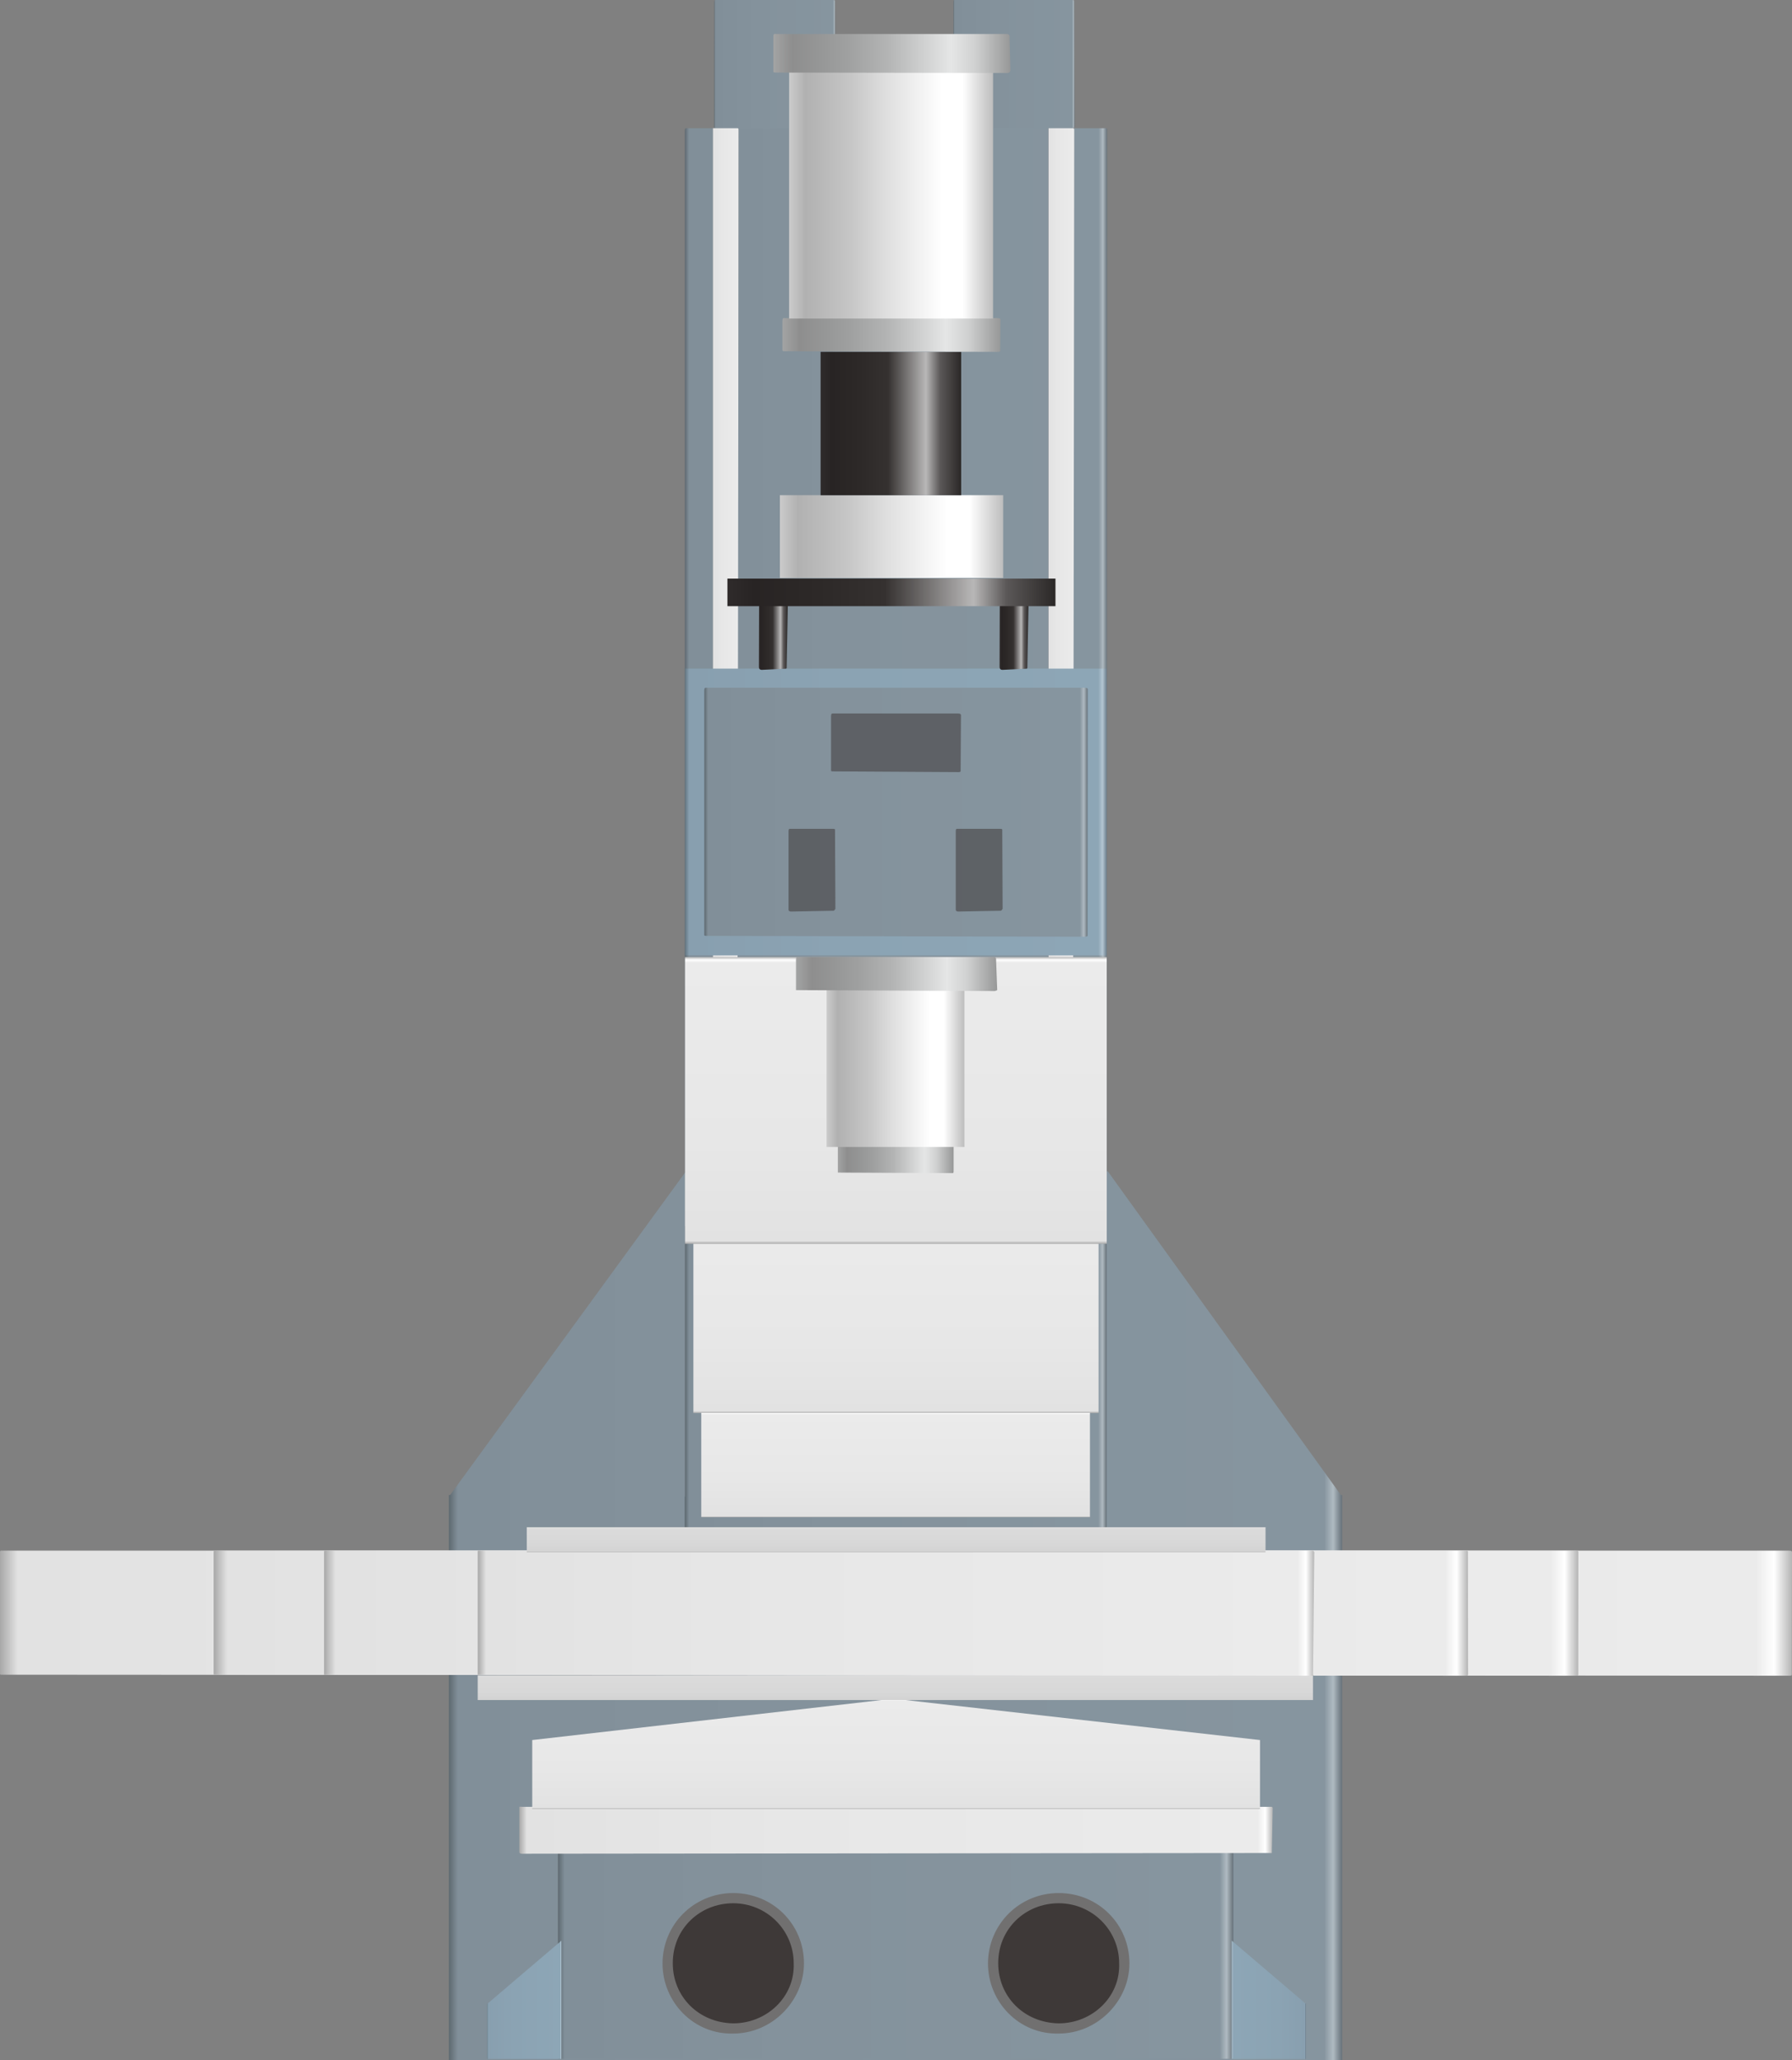 <?xml version="1.0" encoding="utf-8"?>
<!-- Generator: Adobe Illustrator 16.0.0, SVG Export Plug-In . SVG Version: 6.00 Build 0)  -->
<!DOCTYPE svg PUBLIC "-//W3C//DTD SVG 1.1//EN" "http://www.w3.org/Graphics/SVG/1.1/DTD/svg11.dtd">
<svg preserveAspectRatio="none" version="1.1" id="图层_1" xmlns="http://www.w3.org/2000/svg" xmlns:xlink="http://www.w3.org/1999/xlink" x="0px" y="0px"
	 width="487.55px" height="560.371px" viewBox="39.688 3.453 487.55 560.371" enable-background="new 39.688 3.453 487.55 560.371"
	 xml:space="preserve">
<rect x="39.688" y="3.453" width="487.55" height="560.371" fill="#808080" stroke="none"/>
<g id="surface706">
	
		<linearGradient id="SVGID_1_" gradientUnits="userSpaceOnUse" x1="246.223" y1="177.803" x2="202.176" y2="177.803" gradientTransform="matrix(0.75 0 0 -0.75 147.43 154.43)">
		<stop  offset="0" style="stop-color:#667179"/>
		<stop  offset="0.01" style="stop-color:#AFBAC1"/>
		<stop  offset="0.02" style="stop-color:#86959F"/>
		<stop  offset="0.64" style="stop-color:#84929C"/>
		<stop  offset="0.99" style="stop-color:#818F99"/>
		<stop  offset="1" style="stop-color:#5E6970"/>
	</linearGradient>
	<path fill="url(#SVGID_1_)" d="M299.847,3.453h31.5c0.75,0,0.621,0.238,0.621,0.531l0.129,33.969c0,0-0.344,0.391-0.582,0.391
		l-31.668,0.359c-0.75,0-0.785-0.613-0.785-0.906l0.035-33.594c0-0.75,0.156-0.75,0.398-0.75H299.847z"/>
	
		<linearGradient id="SVGID_2_" gradientUnits="userSpaceOnUse" x1="246.226" y1="177.803" x2="202.174" y2="177.803" gradientTransform="matrix(0.75 0 0 -0.75 82.357 154.43)">
		<stop  offset="0" style="stop-color:#667179"/>
		<stop  offset="0.01" style="stop-color:#AFBAC1"/>
		<stop  offset="0.02" style="stop-color:#86959F"/>
		<stop  offset="0.64" style="stop-color:#84929C"/>
		<stop  offset="0.99" style="stop-color:#818F99"/>
		<stop  offset="1" style="stop-color:#5E6970"/>
	</linearGradient>
	<path fill="url(#SVGID_2_)" d="M234.777,3.453h31.5c0.75,0,0.617,0.238,0.617,0.531l0.133,33.969c0,0-0.344,0.391-0.586,0.391
		l-31.664,0.359c-0.75,0-0.789-0.613-0.789-0.906l0.039-33.594c0-0.75,0.156-0.75,0.398-0.75H234.777z"/>
	
		<linearGradient id="SVGID_3_" gradientUnits="userSpaceOnUse" x1="526.221" y1="98.805" x2="202.222" y2="98.805" gradientTransform="matrix(0.75 0 0 -0.75 10.165 561.051)">
		<stop  offset="0" style="stop-color:#667179"/>
		<stop  offset="0.01" style="stop-color:#AFBAC1"/>
		<stop  offset="0.02" style="stop-color:#86959F"/>
		<stop  offset="0.64" style="stop-color:#84929C"/>
		<stop  offset="0.99" style="stop-color:#818F99"/>
		<stop  offset="1" style="stop-color:#5E6970"/>
	</linearGradient>
	<path fill="url(#SVGID_3_)" d="M161.832,563.824h243v-153.75h-243V563.824z"/>
	
		<linearGradient id="SVGID_4_" gradientUnits="userSpaceOnUse" x1="355.434" y1="-77.695" x2="202.226" y2="-77.695" gradientTransform="matrix(0.75 0 0 -0.75 74.341 189.307)">
		<stop  offset="0" style="stop-color:#667179"/>
		<stop  offset="0.01" style="stop-color:#AFBAC1"/>
		<stop  offset="0.02" style="stop-color:#86959F"/>
		<stop  offset="0.64" style="stop-color:#84929C"/>
		<stop  offset="0.99" style="stop-color:#818F99"/>
		<stop  offset="1" style="stop-color:#5E6970"/>
	</linearGradient>
	<path fill="url(#SVGID_4_)" d="M226.762,38.328h114c0,0,0.156,0,0.156,0.637l-0.156,417.113c0,0.75-0.09,0.621-0.348,0.621
		l-113.652,0.129c-0.75,0-0.75-0.129-0.75-0.863V39.078c0-0.75,0.207-0.75,0.469-0.75H226.762z"/>
	
		<linearGradient id="SVGID_5_" gradientUnits="userSpaceOnUse" x1="526.222" y1="142.306" x2="202.223" y2="142.306" gradientTransform="matrix(0.75 0 0 -0.75 10.164 473.006)">
		<stop  offset="0" style="stop-color:#667179"/>
		<stop  offset="0.01" style="stop-color:#AFBAC1"/>
		<stop  offset="0.02" style="stop-color:#86959F"/>
		<stop  offset="0.64" style="stop-color:#84929C"/>
		<stop  offset="0.99" style="stop-color:#818F99"/>
		<stop  offset="1" style="stop-color:#5E6970"/>
	</linearGradient>
	<path fill="url(#SVGID_5_)" d="M161.832,410.527h243l-63.75-88.5h-114.75L161.832,410.527z"/>
	
		<linearGradient id="SVGID_6_" gradientUnits="userSpaceOnUse" x1="355.222" y1="142.307" x2="202.222" y2="142.307" gradientTransform="matrix(0.75 0 0 -0.75 74.379 487.893)">
		<stop  offset="0" style="stop-color:#667179"/>
		<stop  offset="0.01" style="stop-color:#AFBAC1"/>
		<stop  offset="0.02" style="stop-color:#86959F"/>
		<stop  offset="0.64" style="stop-color:#84929C"/>
		<stop  offset="0.99" style="stop-color:#818F99"/>
		<stop  offset="1" style="stop-color:#5E6970"/>
	</linearGradient>
	<path fill="url(#SVGID_6_)" d="M226.047,425.414h114.75v-88.5h-114.75V425.414z"/>
	
		<linearGradient id="SVGID_7_" gradientUnits="userSpaceOnUse" x1="447.226" y1="149.303" x2="202.227" y2="149.303" gradientTransform="matrix(0.75 0 0 -0.75 39.822 636.406)">
		<stop  offset="0" style="stop-color:#667179"/>
		<stop  offset="0.01" style="stop-color:#AFBAC1"/>
		<stop  offset="0.02" style="stop-color:#86959F"/>
		<stop  offset="0.64" style="stop-color:#84929C"/>
		<stop  offset="0.99" style="stop-color:#818F99"/>
		<stop  offset="1" style="stop-color:#5E6970"/>
	</linearGradient>
	<path fill="url(#SVGID_7_)" d="M191.492,485.429h183.75v78h-183.75V485.429z"/>
	
		<linearGradient id="SVGID_8_" gradientUnits="userSpaceOnUse" x1="475.535" y1="192.83" x2="202.223" y2="192.83" gradientTransform="matrix(0.75 0 0 -0.75 29.305 645.869)">
		<stop  offset="0" style="stop-color:#B5B5B5"/>
		<stop  offset="0.01" style="stop-color:#FFFFFF"/>
		<stop  offset="0.02" style="stop-color:#EBEBEB"/>
		<stop  offset="0.64" style="stop-color:#E7E7E7"/>
		<stop  offset="0.99" style="stop-color:#E2E2E2"/>
		<stop  offset="1" style="stop-color:#A8A8A8"/>
	</linearGradient>
	<path fill="url(#SVGID_8_)" d="M181.723,494.89h204c0,0,0.234,0.121,0.234,0.309l-0.234,11.691c0,0.75,0.012,0.559-0.25,0.559
		l-203.75,0.191c-0.75,0-0.75-0.344-0.75-0.531V494.89c0,0,0-0.035,0.434-0.035L181.723,494.89z"/>
	
		<linearGradient id="SVGID_9_" gradientUnits="userSpaceOnUse" x1="334.228" y1="201.304" x2="334.228" y2="161.304" gradientTransform="matrix(0.75 0 0 -0.75 32.826 616.45)">
		<stop  offset="0" style="stop-color:#B5B5B5"/>
		<stop  offset="0.01" style="stop-color:#FFFFFF"/>
		<stop  offset="0.02" style="stop-color:#EBEBEB"/>
		<stop  offset="0.64" style="stop-color:#E7E7E7"/>
		<stop  offset="0.99" style="stop-color:#E2E2E2"/>
		<stop  offset="1" style="stop-color:#A8A8A8"/>
	</linearGradient>
	<path fill="url(#SVGID_9_)" d="M184.496,476.722l98.25-11.25l99.75,11.25v18.75h-198V476.722z"/>
	
		<linearGradient id="SVGID_10_" gradientUnits="userSpaceOnUse" x1="852.29" y1="178.619" x2="202.223" y2="178.619" gradientTransform="matrix(0.75 0 0 -0.75 -111.98 576.176)">
		<stop  offset="0" style="stop-color:#B5B5B5"/>
		<stop  offset="0.01" style="stop-color:#FFFFFF"/>
		<stop  offset="0.02" style="stop-color:#EBEBEB"/>
		<stop  offset="0.64" style="stop-color:#E7E7E7"/>
		<stop  offset="0.99" style="stop-color:#E2E2E2"/>
		<stop  offset="1" style="stop-color:#A8A8A8"/>
	</linearGradient>
	<path fill="url(#SVGID_10_)" d="M40.438,425.199h486c0.75,0,0.801,0.211,0.801,0.504l-0.051,33.246c0,0,0.051,0.277-0.484,0.277
		l-486.265-0.277c-0.75,0-0.75,0.012-0.75-0.281v-32.719c0-0.75,0-0.75,0.523-0.75H40.438z"/>
	
		<linearGradient id="SVGID_11_" gradientUnits="userSpaceOnUse" x1="353.724" y1="201.304" x2="353.724" y2="192.304" gradientTransform="matrix(0.75 0 0 -0.75 17.991 610.07)">
		<stop  offset="0" style="stop-color:#A8A8A8"/>
		<stop  offset="0.01" style="stop-color:#F2F2F2"/>
		<stop  offset="0.02" style="stop-color:#DBDBDB"/>
		<stop  offset="0.64" style="stop-color:#D8D8D8"/>
		<stop  offset="0.99" style="stop-color:#D3D3D3"/>
		<stop  offset="1" style="stop-color:#9C9C9C"/>
	</linearGradient>
	<path fill="url(#SVGID_11_)" d="M169.66,459.093h227.25v6.75H169.66V459.093z"/>
	
		<linearGradient id="SVGID_12_" gradientUnits="userSpaceOnUse" x1="697.257" y1="178.619" x2="202.222" y2="178.619" gradientTransform="matrix(0.75 0 0 -0.75 -53.843 576.176)">
		<stop  offset="0" style="stop-color:#B5B5B5"/>
		<stop  offset="0.01" style="stop-color:#FFFFFF"/>
		<stop  offset="0.02" style="stop-color:#EBEBEB"/>
		<stop  offset="0.64" style="stop-color:#E7E7E7"/>
		<stop  offset="0.99" style="stop-color:#E2E2E2"/>
		<stop  offset="1" style="stop-color:#A8A8A8"/>
	</linearGradient>
	<path fill="url(#SVGID_12_)" d="M98.574,425.199h369.75c0.75,0,0.777,0.211,0.777,0.504l-0.027,33.246c0,0,0.027,0.277-0.379,0.277
		l-370.121-0.277c-0.75,0-0.75,0.012-0.75-0.281v-32.719c0-0.75,0-0.75,0.398-0.75H98.574z"/>
	
		<linearGradient id="SVGID_13_" gradientUnits="userSpaceOnUse" x1="617.223" y1="178.619" x2="202.224" y2="178.619" gradientTransform="matrix(0.75 0 0 -0.75 -23.809 576.176)">
		<stop  offset="0" style="stop-color:#B5B5B5"/>
		<stop  offset="0.01" style="stop-color:#FFFFFF"/>
		<stop  offset="0.02" style="stop-color:#EBEBEB"/>
		<stop  offset="0.64" style="stop-color:#E7E7E7"/>
		<stop  offset="0.99" style="stop-color:#E2E2E2"/>
		<stop  offset="1" style="stop-color:#A8A8A8"/>
	</linearGradient>
	<path fill="url(#SVGID_13_)" d="M127.859,425.199h310.5c0.75,0,0.711,0.211,0.711,0.504l0.039,33.246c0,0-0.039,0.277-0.383,0.277
		l-310.867-0.277c0,0,0,0.012,0-0.281v-32.719c0-0.75,0-0.75,0.336-0.75H127.859z"/>
	
		<linearGradient id="SVGID_14_" gradientUnits="userSpaceOnUse" x1="505.682" y1="178.619" x2="202.224" y2="178.619" gradientTransform="matrix(0.75 0 0 -0.75 17.999 576.176)">
		<stop  offset="0" style="stop-color:#B5B5B5"/>
		<stop  offset="0.01" style="stop-color:#FFFFFF"/>
		<stop  offset="0.02" style="stop-color:#EBEBEB"/>
		<stop  offset="0.64" style="stop-color:#E7E7E7"/>
		<stop  offset="0.99" style="stop-color:#E2E2E2"/>
		<stop  offset="1" style="stop-color:#A8A8A8"/>
	</linearGradient>
	<path fill="url(#SVGID_14_)" d="M169.668,425.199h227.25c0,0,0.344,0.211,0.344,0.504l-0.344,33.246c0,0,0.344,0.277,0.094,0.277
		l-227.343-0.277c0,0,0,0.012,0-0.281v-32.719c0-0.75,0-0.75,0.242-0.75H169.668z"/>
	
		<linearGradient id="SVGID_15_" gradientUnits="userSpaceOnUse" x1="336.224" y1="201.302" x2="336.224" y2="192.302" gradientTransform="matrix(0.75 0 0 -0.75 31.335 569.796)">
		<stop  offset="0" style="stop-color:#A8A8A8"/>
		<stop  offset="0.01" style="stop-color:#F2F2F2"/>
		<stop  offset="0.02" style="stop-color:#DBDBDB"/>
		<stop  offset="0.64" style="stop-color:#D8D8D8"/>
		<stop  offset="0.99" style="stop-color:#D3D3D3"/>
		<stop  offset="1" style="stop-color:#9C9C9C"/>
	</linearGradient>
	<path fill="url(#SVGID_15_)" d="M183.004,418.82h201v6.75h-201V418.82z"/>
	
		<linearGradient id="SVGID_16_" gradientUnits="userSpaceOnUse" x1="275.725" y1="201.304" x2="275.725" y2="129.304" gradientTransform="matrix(0.75 0 0 -0.75 76.667 484.774)">
		<stop  offset="0" style="stop-color:#B5B5B5"/>
		<stop  offset="0.01" style="stop-color:#FFFFFF"/>
		<stop  offset="0.02" style="stop-color:#EBEBEB"/>
		<stop  offset="0.64" style="stop-color:#E7E7E7"/>
		<stop  offset="0.99" style="stop-color:#E2E2E2"/>
		<stop  offset="1" style="stop-color:#A8A8A8"/>
	</linearGradient>
	<path fill="url(#SVGID_16_)" d="M228.336,387.796h110.25v-54h-110.25V387.796z"/>
	
		<linearGradient id="SVGID_17_" gradientUnits="userSpaceOnUse" x1="272.728" y1="201.306" x2="272.728" y2="163.306" gradientTransform="matrix(0.75 0 0 -0.75 78.809 538.604)">
		<stop  offset="0" style="stop-color:#B5B5B5"/>
		<stop  offset="0.01" style="stop-color:#FFFFFF"/>
		<stop  offset="0.02" style="stop-color:#EBEBEB"/>
		<stop  offset="0.64" style="stop-color:#E7E7E7"/>
		<stop  offset="0.99" style="stop-color:#E2E2E2"/>
		<stop  offset="1" style="stop-color:#A8A8A8"/>
	</linearGradient>
	<path fill="url(#SVGID_17_)" d="M230.48,416.125h105.75v-28.5H230.48V416.125z"/>
	
		<linearGradient id="SVGID_18_" gradientUnits="userSpaceOnUse" x1="211.628" y1="49.724" x2="202.227" y2="49.724" gradientTransform="matrix(0.75 0 0 -0.75 81.943 189.307)">
		<stop  offset="0" style="stop-color:#B5B5B5"/>
		<stop  offset="0.01" style="stop-color:#FFFFFF"/>
		<stop  offset="0.02" style="stop-color:#EBEBEB"/>
		<stop  offset="0.64" style="stop-color:#E7E7E7"/>
		<stop  offset="0.99" style="stop-color:#E2E2E2"/>
		<stop  offset="1" style="stop-color:#A8A8A8"/>
	</linearGradient>
	<path fill="url(#SVGID_18_)" d="M233.613,38.328h6.75c0,0,0.301,0,0.301,0.348l-0.301,226.902c0,0,0.285,0.121,0.27,0.121
		l-7.02-0.121c0,0,0,0.121,0-0.277V38.328c0,0,0.012,0,0.027,0H233.613z"/>
	
		<linearGradient id="SVGID_19_" gradientUnits="userSpaceOnUse" x1="211.625" y1="49.727" x2="202.225" y2="49.727" gradientTransform="matrix(0.75 0 0 -0.75 173.249 189.307)">
		<stop  offset="0" style="stop-color:#B5B5B5"/>
		<stop  offset="0.01" style="stop-color:#FFFFFF"/>
		<stop  offset="0.02" style="stop-color:#EBEBEB"/>
		<stop  offset="0.64" style="stop-color:#E7E7E7"/>
		<stop  offset="0.99" style="stop-color:#E2E2E2"/>
		<stop  offset="1" style="stop-color:#A8A8A8"/>
	</linearGradient>
	<path fill="url(#SVGID_19_)" d="M324.917,38.328h6.75c0,0,0.301,0,0.301,0.344l-0.301,226.906c0,0,0.285,0.117,0.27,0.117
		l-7.02-0.117c0,0,0,0.117,0-0.281V38.328c0,0,0.012,0,0.027,0H324.917z"/>
	
		<linearGradient id="SVGID_20_" gradientUnits="userSpaceOnUse" x1="278.723" y1="201.304" x2="278.723" y2="97.304" gradientTransform="matrix(0.75 0 0 -0.75 74.379 414.736)">
		<stop  offset="0" style="stop-color:#B5B5B5"/>
		<stop  offset="0.01" style="stop-color:#FFFFFF"/>
		<stop  offset="0.02" style="stop-color:#EBEBEB"/>
		<stop  offset="0.64" style="stop-color:#E7E7E7"/>
		<stop  offset="0.99" style="stop-color:#E2E2E2"/>
		<stop  offset="1" style="stop-color:#A8A8A8"/>
	</linearGradient>
	<path fill="url(#SVGID_20_)" d="M226.047,341.757h114.75v-78h-114.75V341.757z"/>
	
		<linearGradient id="SVGID_21_" gradientUnits="userSpaceOnUse" x1="355.222" y1="149.306" x2="202.222" y2="149.306" gradientTransform="matrix(0.75 0 0 -0.75 74.379 336.287)">
		<stop  offset="0" style="stop-color:#6C7E8B"/>
		<stop  offset="0.01" style="stop-color:#B4C6D3"/>
		<stop  offset="0.02" style="stop-color:#8DA6B6"/>
		<stop  offset="0.64" style="stop-color:#8BA3B3"/>
		<stop  offset="0.99" style="stop-color:#889FAF"/>
		<stop  offset="1" style="stop-color:#637581"/>
	</linearGradient>
	<path fill="url(#SVGID_21_)" d="M226.047,263.309h114.75v-78h-114.75V263.309z"/>
	
		<linearGradient id="SVGID_22_" gradientUnits="userSpaceOnUse" x1="341.288" y1="156.157" x2="202.226" y2="156.157" gradientTransform="matrix(0.75 0 0 -0.75 79.646 341.49)">
		<stop  offset="0" style="stop-color:#667179"/>
		<stop  offset="0.01" style="stop-color:#AFBAC1"/>
		<stop  offset="0.02" style="stop-color:#86959F"/>
		<stop  offset="0.64" style="stop-color:#84929C"/>
		<stop  offset="0.99" style="stop-color:#818F99"/>
		<stop  offset="1" style="stop-color:#5E6970"/>
	</linearGradient>
	<path fill="url(#SVGID_22_)" d="M232.066,190.512h102.75c0.75,0,0.797,0.219,0.797,0.512l-0.047,66.988
		c0,0-0.238,0.223-0.531,0.223l-102.968-0.223c-0.75,0-0.75-0.059-0.75-0.352v-66.398c0-0.75,0.238-0.75,0.535-0.75H232.066z"/>
	
		<linearGradient id="SVGID_23_" gradientUnits="userSpaceOnUse" x1="212.637" y1="189.333" x2="202.163" y2="189.333" gradientTransform="matrix(0.75 0 0 -0.75 94.541 318.623)">
		<stop  offset="0" style="stop-color:#2B2827"/>
		<stop  offset="0.15" style="stop-color:#5B5858"/>
		<stop  offset="0.25" style="stop-color:#B8B7B7"/>
		<stop  offset="0.52" style="stop-color:#353130"/>
		<stop  offset="0.69" style="stop-color:#2E2A29"/>
		<stop  offset="0.8" style="stop-color:#2B2726"/>
		<stop  offset="0.92" style="stop-color:#282424"/>
		<stop  offset="1" style="stop-color:#2F2B2B"/>
	</linearGradient>
	<path fill="url(#SVGID_23_)" d="M246.961,167.645h6.75c0,0,0.309,0.195,0.309,0.488l-0.309,16.762c0,0,0.07,0.43-0.227,0.43
		l-6.523,0.32c-0.75,0-0.797-0.559-0.797-0.852l0.047-16.398c0-0.75,0.195-0.793,0.492-0.793L246.961,167.645z"/>
	
		<linearGradient id="SVGID_24_" gradientUnits="userSpaceOnUse" x1="212.636" y1="189.333" x2="202.167" y2="189.333" gradientTransform="matrix(0.75 0 0 -0.75 160.022 318.623)">
		<stop  offset="0" style="stop-color:#2B2827"/>
		<stop  offset="0.15" style="stop-color:#5B5858"/>
		<stop  offset="0.25" style="stop-color:#B8B7B7"/>
		<stop  offset="0.52" style="stop-color:#353130"/>
		<stop  offset="0.69" style="stop-color:#2E2A29"/>
		<stop  offset="0.8" style="stop-color:#2B2726"/>
		<stop  offset="0.92" style="stop-color:#282424"/>
		<stop  offset="1" style="stop-color:#2F2B2B"/>
	</linearGradient>
	<path fill="url(#SVGID_24_)" d="M312.441,167.645h6.75c0,0,0.309,0.195,0.309,0.488l-0.309,16.762c0,0,0.07,0.43-0.227,0.43
		l-6.523,0.32c-0.75,0-0.793-0.559-0.793-0.852l0.043-16.398c0-0.75,0.195-0.793,0.492-0.793L312.441,167.645z"/>
	
		<linearGradient id="SVGID_25_" gradientUnits="userSpaceOnUse" x1="321.224" y1="196.305" x2="202.225" y2="196.305" gradientTransform="matrix(0.75 0 0 -0.75 85.928 311.803)">
		<stop  offset="0" style="stop-color:#2B2827"/>
		<stop  offset="0.15" style="stop-color:#5B5858"/>
		<stop  offset="0.25" style="stop-color:#B8B7B7"/>
		<stop  offset="0.52" style="stop-color:#353130"/>
		<stop  offset="0.69" style="stop-color:#2E2A29"/>
		<stop  offset="0.8" style="stop-color:#2B2726"/>
		<stop  offset="0.92" style="stop-color:#282424"/>
		<stop  offset="1" style="stop-color:#2F2B2B"/>
	</linearGradient>
	<path fill="url(#SVGID_25_)" d="M326.847,168.324h-89.25v-7.5h89.25V168.324z"/>
	
		<linearGradient id="SVGID_26_" gradientUnits="userSpaceOnUse" x1="283.225" y1="186.306" x2="202.226" y2="186.306" gradientTransform="matrix(0.75 0 0 -0.75 100.209 289.119)">
		<stop  offset="0" style="stop-color:#BDBDBD"/>
		<stop  offset="0.15" style="stop-color:#FFFFFF"/>
		<stop  offset="0.25" style="stop-color:#FFFFFF"/>
		<stop  offset="0.52" style="stop-color:#DFDFDF"/>
		<stop  offset="0.69" style="stop-color:#C7C7C7"/>
		<stop  offset="0.8" style="stop-color:#BCBCBC"/>
		<stop  offset="0.92" style="stop-color:#B1B1B1"/>
		<stop  offset="1" style="stop-color:#CBCBCB"/>
	</linearGradient>
	<path fill="url(#SVGID_26_)" d="M251.879,160.641h60.75v-22.5h-60.75V160.641z"/>
	
		<linearGradient id="SVGID_27_" gradientUnits="userSpaceOnUse" x1="253.223" y1="175.304" x2="202.224" y2="175.304" gradientTransform="matrix(0.75 0 0 -0.75 111.277 250.13)">
		<stop  offset="0" style="stop-color:#2B2827"/>
		<stop  offset="0.15" style="stop-color:#5B5858"/>
		<stop  offset="0.25" style="stop-color:#B8B7B7"/>
		<stop  offset="0.52" style="stop-color:#353130"/>
		<stop  offset="0.69" style="stop-color:#2E2A29"/>
		<stop  offset="0.8" style="stop-color:#2B2726"/>
		<stop  offset="0.92" style="stop-color:#282424"/>
		<stop  offset="1" style="stop-color:#2F2B2B"/>
	</linearGradient>
	<path fill="url(#SVGID_27_)" d="M262.945,138.152h38.25v-39h-38.25V138.152z"/>
	
		<linearGradient id="SVGID_28_" gradientUnits="userSpaceOnUse" x1="281.308" y1="195.22" x2="202.226" y2="195.22" gradientTransform="matrix(0.75 0 0 -0.75 100.901 240.959)">
		<stop  offset="0" style="stop-color:#979898"/>
		<stop  offset="0.15" style="stop-color:#D0D1D1"/>
		<stop  offset="0.25" style="stop-color:#E5E6E6"/>
		<stop  offset="0.52" style="stop-color:#B3B4B4"/>
		<stop  offset="0.69" style="stop-color:#9FA0A0"/>
		<stop  offset="0.8" style="stop-color:#969797"/>
		<stop  offset="0.92" style="stop-color:#8E8E8E"/>
		<stop  offset="1" style="stop-color:#A3A4A4"/>
	</linearGradient>
	<path fill="url(#SVGID_28_)" d="M253.32,89.98h57.75c0.75,0,0.813,0.195,0.813,0.488l-0.063,8.512c0,0-0.223,0.172-0.52,0.172
		l-57.98-0.172c-0.75,0-0.75-0.066-0.75-0.359V90.73c0-0.75,0.238-0.793,0.535-0.793L253.32,89.98z"/>
	
		<linearGradient id="SVGID_29_" gradientUnits="userSpaceOnUse" x1="276.226" y1="156.302" x2="202.227" y2="156.302" gradientTransform="matrix(0.75 0 0 -0.75 102.708 173.57)">
		<stop  offset="0" style="stop-color:#BDBDBD"/>
		<stop  offset="0.15" style="stop-color:#FFFFFF"/>
		<stop  offset="0.25" style="stop-color:#FFFFFF"/>
		<stop  offset="0.52" style="stop-color:#DFDFDF"/>
		<stop  offset="0.69" style="stop-color:#C7C7C7"/>
		<stop  offset="0.8" style="stop-color:#BCBCBC"/>
		<stop  offset="0.92" style="stop-color:#B1B1B1"/>
		<stop  offset="1" style="stop-color:#CBCBCB"/>
	</linearGradient>
	<path fill="url(#SVGID_29_)" d="M254.379,90.094h55.5v-67.5h-55.5V90.094z"/>
	
		<linearGradient id="SVGID_30_" gradientUnits="userSpaceOnUse" x1="288.225" y1="194.247" x2="202.225" y2="194.247" gradientTransform="matrix(0.75 0 0 -0.75 98.424 163.668)">
		<stop  offset="0" style="stop-color:#979898"/>
		<stop  offset="0.15" style="stop-color:#D0D1D1"/>
		<stop  offset="0.25" style="stop-color:#E5E6E6"/>
		<stop  offset="0.52" style="stop-color:#B3B4B4"/>
		<stop  offset="0.69" style="stop-color:#9FA0A0"/>
		<stop  offset="0.8" style="stop-color:#969797"/>
		<stop  offset="0.92" style="stop-color:#8E8E8E"/>
		<stop  offset="1" style="stop-color:#A3A4A4"/>
	</linearGradient>
	<path fill="url(#SVGID_30_)" d="M250.844,12.691h63c0,0,0.516,0.215,0.516,0.508l0.234,9.242c0,0.75-0.52,0.859-0.816,0.859
		l-62.933-0.109c-0.75,0-0.75-0.129-0.75-0.422v-9.328c0-0.75,0.195-0.773,0.492-0.773L250.844,12.691z"/>
	
		<linearGradient id="SVGID_31_" gradientUnits="userSpaceOnUse" x1="244.227" y1="196.208" x2="202.227" y2="196.208" gradientTransform="matrix(0.75 0 0 -0.75 115.966 465.856)">
		<stop  offset="0" style="stop-color:#979898"/>
		<stop  offset="0.15" style="stop-color:#D0D1D1"/>
		<stop  offset="0.25" style="stop-color:#E5E6E6"/>
		<stop  offset="0.52" style="stop-color:#B3B4B4"/>
		<stop  offset="0.69" style="stop-color:#9FA0A0"/>
		<stop  offset="0.8" style="stop-color:#969797"/>
		<stop  offset="0.92" style="stop-color:#8E8E8E"/>
		<stop  offset="1" style="stop-color:#A3A4A4"/>
	</linearGradient>
	<path fill="url(#SVGID_31_)" d="M299.136,314.878v6.75c0,0.75-0.02,0.895-0.234,0.895l-31.265-0.145c0,0,0-0.094,0-0.387v-7.113
		H299.136z"/>
	
		<linearGradient id="SVGID_32_" gradientUnits="userSpaceOnUse" x1="252.224" y1="170.304" x2="202.225" y2="170.304" gradientTransform="matrix(0.75 0 0 -0.75 112.905 419.887)">
		<stop  offset="0" style="stop-color:#BDBDBD"/>
		<stop  offset="0.15" style="stop-color:#FFFFFF"/>
		<stop  offset="0.25" style="stop-color:#FFFFFF"/>
		<stop  offset="0.52" style="stop-color:#DFDFDF"/>
		<stop  offset="0.69" style="stop-color:#C7C7C7"/>
		<stop  offset="0.8" style="stop-color:#BCBCBC"/>
		<stop  offset="0.92" style="stop-color:#B1B1B1"/>
		<stop  offset="1" style="stop-color:#CBCBCB"/>
	</linearGradient>
	<path fill="url(#SVGID_32_)" d="M264.574,268.91h37.5v46.5h-37.5V268.91z"/>
	
		<linearGradient id="SVGID_33_" gradientUnits="userSpaceOnUse" x1="275.222" y1="195.151" x2="202.223" y2="195.151" gradientTransform="matrix(0.75 0 0 -0.75 104.583 414.735)">
		<stop  offset="0" style="stop-color:#979898"/>
		<stop  offset="0.15" style="stop-color:#D0D1D1"/>
		<stop  offset="0.25" style="stop-color:#E5E6E6"/>
		<stop  offset="0.52" style="stop-color:#B3B4B4"/>
		<stop  offset="0.69" style="stop-color:#9FA0A0"/>
		<stop  offset="0.8" style="stop-color:#969797"/>
		<stop  offset="0.92" style="stop-color:#8E8E8E"/>
		<stop  offset="1" style="stop-color:#A3A4A4"/>
	</linearGradient>
	<path fill="url(#SVGID_33_)" d="M257,263.758h53.25c0,0,0.426,0.156,0.426,0.379l0.324,8.621c0,0-0.531,0.25-0.746,0.25
		L257,272.758c-0.75,0-0.75,0.07-0.75-0.152v-8.098c0-0.75,0.164-0.773,0.379-0.773L257,263.758z"/>
	
		<linearGradient id="SVGID_34_" gradientUnits="userSpaceOnUse" x1="229.228" y1="179.805" x2="202.228" y2="179.805" gradientTransform="matrix(0.75 0 0 -0.75 20.591 682.2)">
		<stop  offset="0" style="stop-color:#6C7E8B"/>
		<stop  offset="0.01" style="stop-color:#B4C6D3"/>
		<stop  offset="0.02" style="stop-color:#8DA6B6"/>
		<stop  offset="0.64" style="stop-color:#8BA3B3"/>
		<stop  offset="0.99" style="stop-color:#889FAF"/>
		<stop  offset="1" style="stop-color:#637581"/>
	</linearGradient>
	<path fill="url(#SVGID_34_)" d="M192.512,563.472h-20.25v-15l20.25-17.25V563.472z"/>
	
		<linearGradient id="SVGID_35_" gradientUnits="userSpaceOnUse" x1="192.704" y1="179.805" x2="165.704" y2="179.805" gradientTransform="matrix(-0.75 0 0 -0.75 519.263 682.2)">
		<stop  offset="0" style="stop-color:#6C7E8B"/>
		<stop  offset="0.01" style="stop-color:#B4C6D3"/>
		<stop  offset="0.02" style="stop-color:#8DA6B6"/>
		<stop  offset="0.64" style="stop-color:#8BA3B3"/>
		<stop  offset="0.99" style="stop-color:#889FAF"/>
		<stop  offset="1" style="stop-color:#637581"/>
	</linearGradient>
	<path fill="url(#SVGID_35_)" d="M374.734,563.472h20.25v-15l-20.25-17.25V563.472z"/>
	<path fill="#717070" stroke="#717070" stroke-linejoin="bevel" stroke-miterlimit="10" d="M220.438,537.589
		c0-10.5,8.371-18.75,18.742-18.75c10.508,0,18.746,8.309,18.746,18.609c0.012,9.891-8.414,18.605-18.746,18.605
		c-10.492,0.285-18.742-8.352-18.742-18.605V537.589z"/>
	<path fill="#3E3938" stroke="#3E3938" stroke-linejoin="bevel" stroke-miterlimit="10" d="M223.23,537.363
		c0-9,7.121-15.75,15.949-15.75c8.801,0,15.953,7.07,15.953,15.836c0.348,8.914-7.16,15.832-15.953,15.832
		c-9.199-0.168-15.949-7.105-15.949-15.832V537.363z"/>
	<path fill="#717070" stroke="#717070" stroke-linejoin="bevel" stroke-miterlimit="10" d="M308.984,537.589
		c0-10.5,8.371-18.75,18.746-18.75c10.504,0,18.742,8.309,18.742,18.609c0.012,9.891-8.414,18.605-18.742,18.605
		c-10.496,0.285-18.746-8.352-18.746-18.605V537.589z"/>
	<path fill="#3E3938" stroke="#3E3938" stroke-linejoin="bevel" stroke-miterlimit="10" d="M311.777,537.363
		c0-9,7.125-15.75,15.953-15.75c8.797,0,15.949,7.07,15.949,15.836c0.348,8.914-7.16,15.832-15.949,15.832
		c-9.203-0.168-15.953-7.105-15.953-15.832V537.363z"/>
	<path fill="#3E3938" fill-opacity="0.541" d="M266.543,197.512h33.75c0.75,0,0.844,0.238,0.844,0.531l-0.094,15.219
		c0,0-0.145,0.199-0.441,0.199l-34.058-0.199c-0.75,0-0.75-0.039-0.75-0.332v-14.668c0-0.75,0.238-0.75,0.535-0.75H266.543z"/>
	<path fill="#3E3938" fill-opacity="0.541" d="M254.973,228.879h11.25c0.75,0,0.648,0.18,0.648,0.406l0.102,21.344
		c0,0-0.285,0.531-0.508,0.531l-11.492,0.219c-0.75,0-0.75-0.398-0.75-0.621v-21.129c0-0.75,0.18-0.75,0.406-0.75H254.973z"/>
	<path fill="#3E3938" fill-opacity="0.541" d="M300.472,228.879h11.25c0.75,0,0.652,0.18,0.652,0.406l0.098,21.344
		c0,0-0.281,0.531-0.508,0.531l-11.492,0.219c-0.75,0-0.75-0.398-0.75-0.621v-21.129c0-0.75,0.184-0.75,0.406-0.75H300.472z"/>
</g>
</svg>
